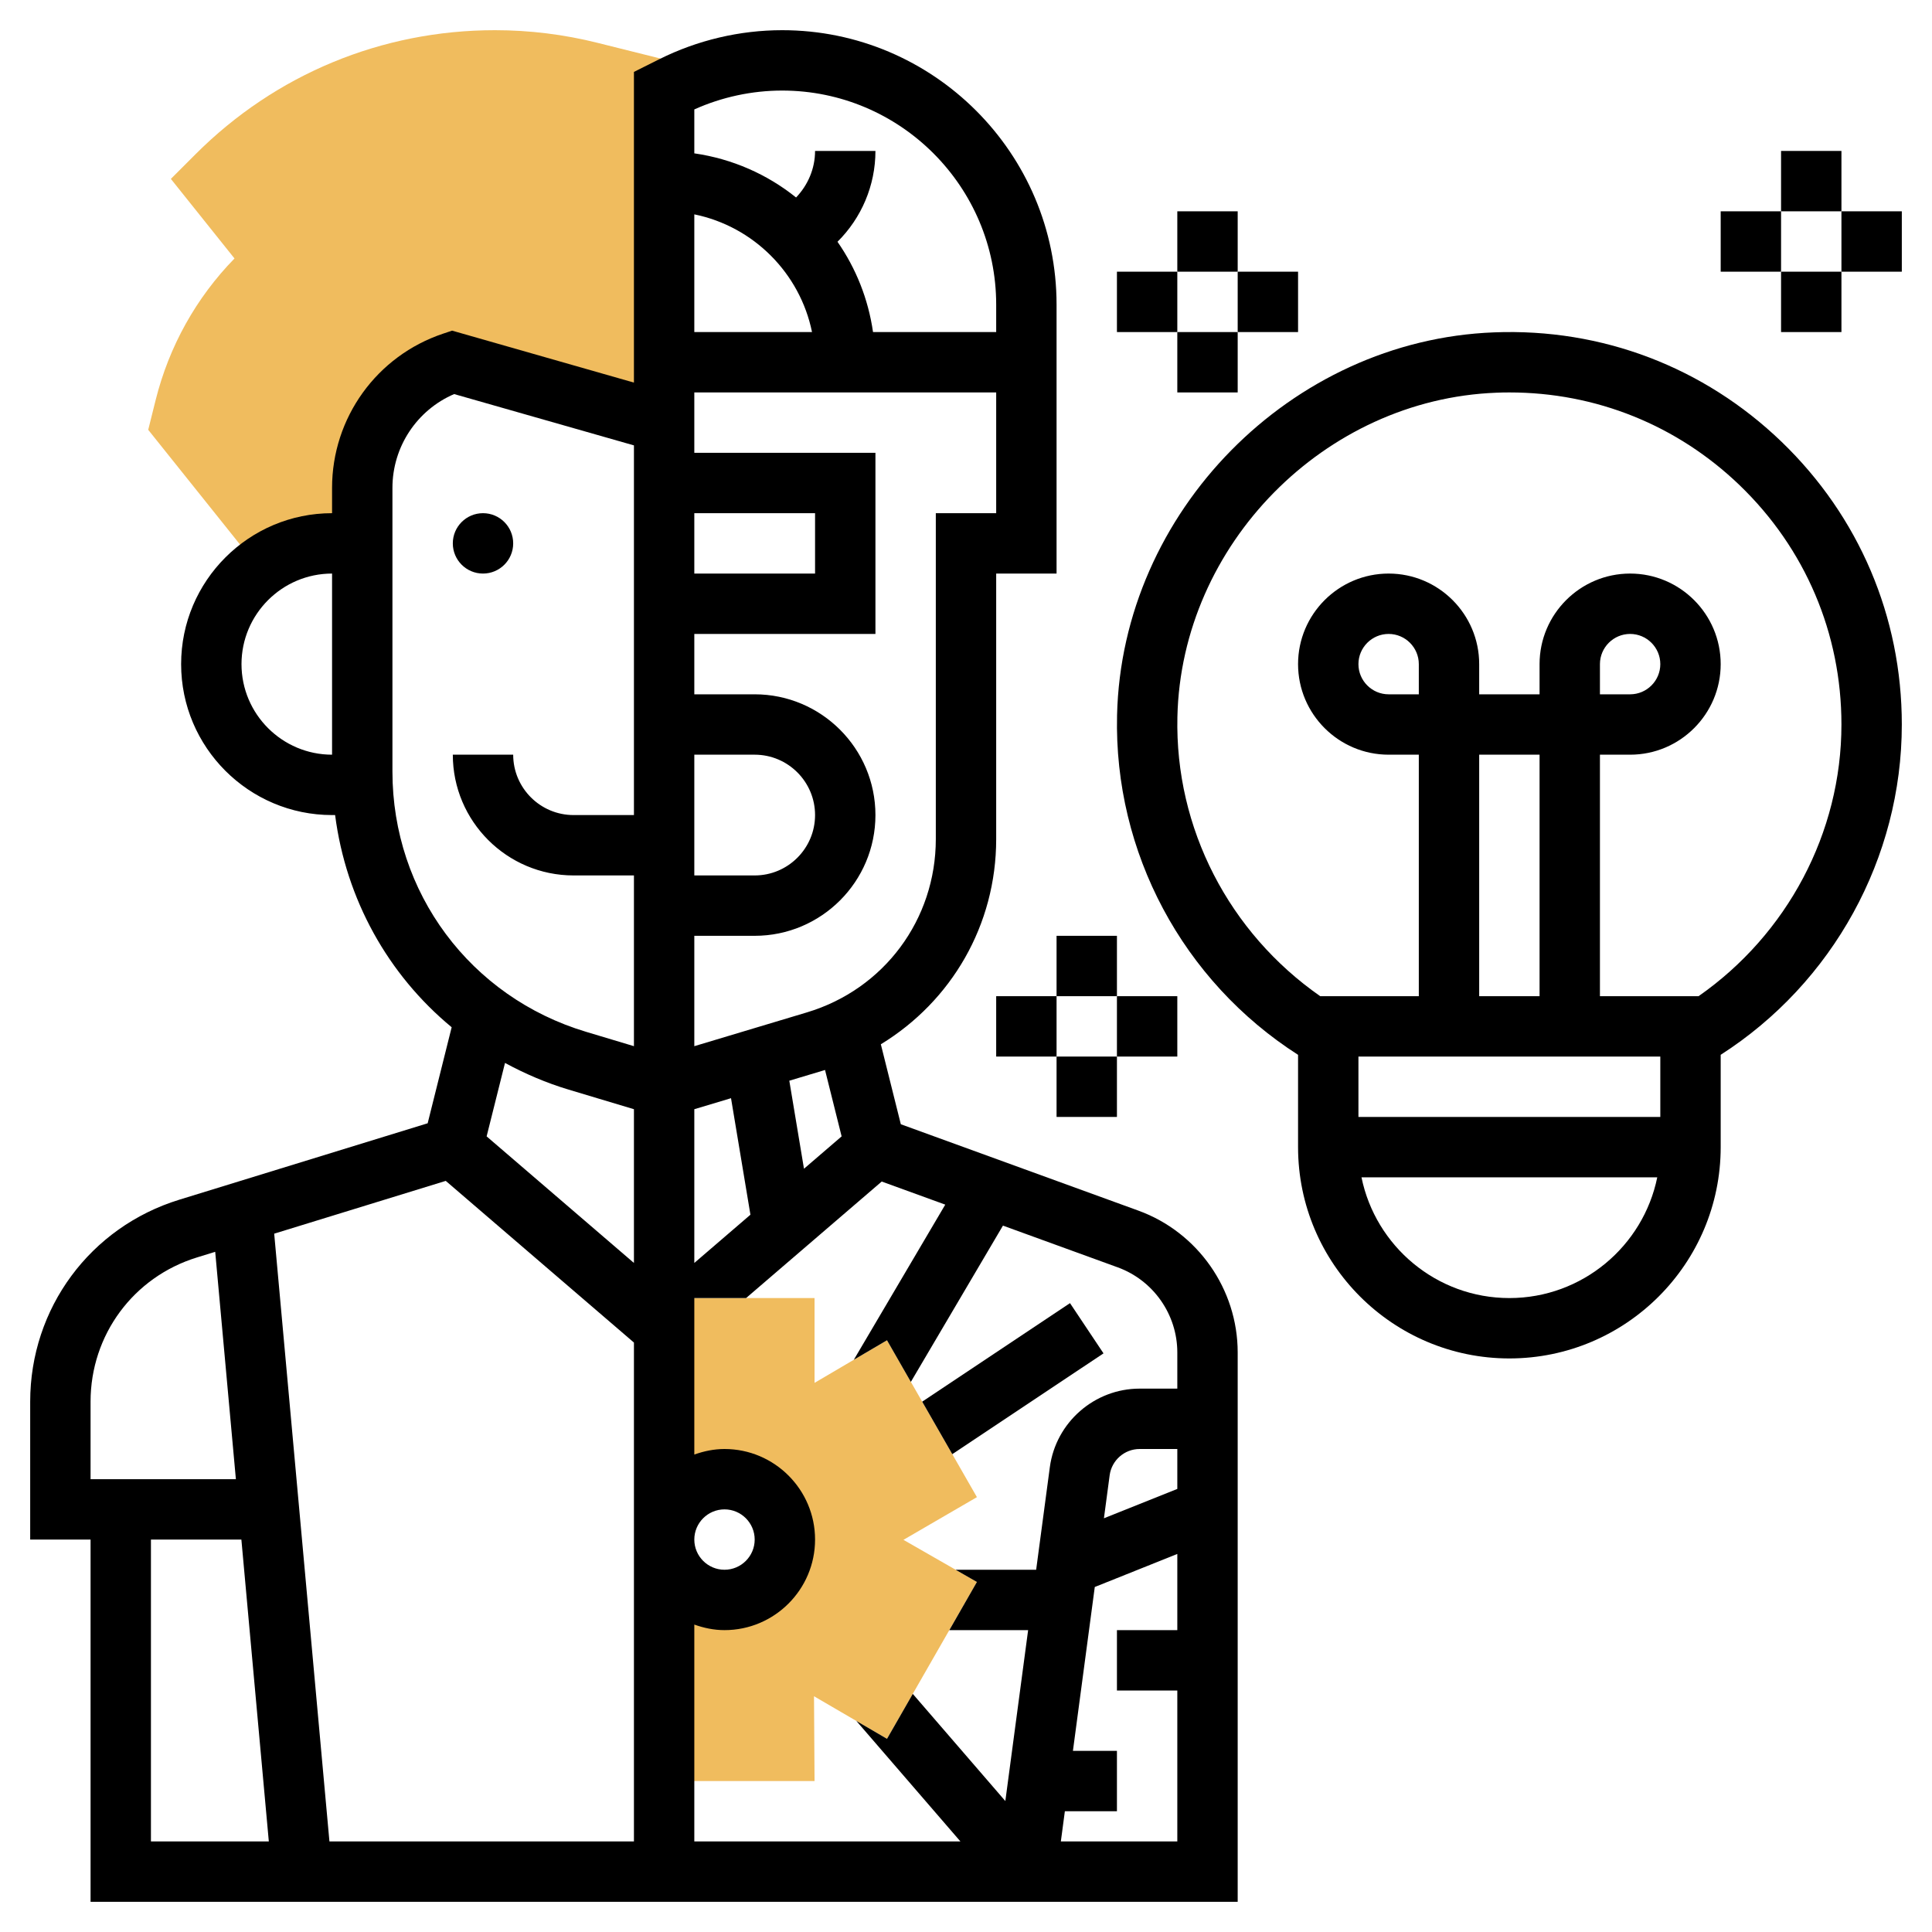 <svg id="_x33_0" enable-background="new 0 0 64 64" height="512" viewBox="0 0 64 64" width="512" xmlns="http://www.w3.org/2000/svg"><g><g><path d="m22 3 .292-.146c.231-.115.469-.212.709-.304v-.33l-3.203-.8c-1.112-.279-2.256-.42-3.402-.42-3.747 0-7.27 1.459-9.919 4.109l-.817.817 2.108 2.636c-1.271 1.303-2.167 2.909-2.613 4.694l-.245.982 3.675 4.593c.672-.514 1.503-.831 2.415-.831h1v-1.838c0-1.888 1.208-3.565 3-4.162l7 2z" fill="#f0bc5e"/></g><g><path d="m32.362 49.595-2.979-5.197-2.4 1.411v-2.809h-4.983v8c0-1.105.895-2 2-2s2 .895 2 2-.895 2-2 2-2-.895-2-2v8h4.983l-.018-2.81 2.418 1.411 2.979-5.197-2.434-1.395z" fill="#f0bc5e"/></g><g><path d="m30.549 46.432.997 1.739 5.009-3.339-1.11-1.664z"/><path d="m37.709 40.103-7.868-2.861-.662-2.649c2.336-1.424 3.821-3.946 3.821-6.797v-8.796h2v-8.91c0-5.012-4.078-9.09-9.09-9.09-1.404 0-2.81.332-4.065.959l-.845.423v10.292l-6.023-1.721-.293.098c-2.204.735-3.684 2.789-3.684 5.111v.838c-2.757 0-5 2.243-5 5s2.243 5 5 5h.101c.361 2.795 1.753 5.287 3.861 7.029l-.795 3.181-8.225 2.531c-2.956.909-4.942 3.598-4.942 6.691v4.568h2v12h38v-18.198c0-2.095-1.323-3.984-3.291-4.699zm-29.709-18.103c0-1.654 1.346-3 3-3v6c-1.654 0-3-1.346-3-3zm31 27.323-2.431.972.19-1.427c.067-.495.493-.868.992-.868h1.249zm0-4.521v1.198h-1.249c-1.498 0-2.776 1.12-2.974 2.604l-.453 3.396h-2.669l.706.405-.913 1.595h2.61l-.755 5.662-3.066-3.55-.854 1.489-1.014-.592 3.446 3.991h-8.815v-7.184c.314.112.648.184 1 .184 1.654 0 3-1.346 3-3s-1.346-3-3-3c-.352 0-.686.072-1 .184v-5.184h1.715l4.493-3.86 2.105.765-3.029 5.139 1.099-.646.79 1.379 3.051-5.177 3.801 1.382c1.182.43 1.975 1.563 1.975 2.82zm-29.917-3.935 5.683-1.749 6.234 5.356v16.526h-10.087zm13.917-15.867h2c1.103 0 2 .897 2 2s-.897 2-2 2h-2zm0-8h4v2h-4zm1.216 19.379.643 3.86-1.859 1.598v-5.093zm-1.216 14.621c0-.551.449-1 1-1s1 .449 1 1-.449 1-1 1-1-.449-1-1zm4.88-13.356-1.247 1.072-.486-2.916 1.156-.347c.009-.003.017-.008.027-.01zm3.12-20.644v10.796c0 2.667-1.716 4.975-4.271 5.741l-3.729 1.119v-3.656h2c2.206 0 4-1.794 4-4s-1.794-4-4-4h-2v-2h6v-6h-6v-2h10v4zm-4.101-6h-3.899v-3.899c1.956.399 3.5 1.943 3.899 3.899zm-.989-8c3.909 0 7.09 3.181 7.09 7.09v.91h-4.08c-.158-1.1-.569-2.118-1.177-2.991.792-.785 1.257-1.862 1.257-3.009h-2c0 .585-.236 1.131-.629 1.542-.952-.765-2.108-1.28-3.371-1.462v-1.455c.911-.41 1.911-.625 2.91-.625zm-12.91 22.56v-9.397c0-1.362.81-2.578 2.044-3.109l5.956 1.7v12.246h-2c-1.103 0-2-.897-2-2h-2c0 2.206 1.794 4 4 4h2v5.656l-1.586-.476c-3.836-1.151-6.414-4.615-6.414-8.62zm5.839 10.536 2.161.648v5.093l-4.88-4.193.609-2.433c.661.358 1.364.661 2.11.885zm-15.839 10.336c0-2.209 1.418-4.13 3.529-4.779l.6-.185.685 7.532h-4.814zm2 4.568h2.996l.909 10h-3.905zm30.142 10 .133-1h1.725v-2h-1.458l.724-5.429 2.734-1.094v2.523h-2v2h2v5z"/><circle cx="16" cy="18" r="1"/><path d="m49.492 11.01c-6.732.257-12.334 5.948-12.488 12.686-.105 4.546 2.179 8.803 5.996 11.247v.057 3c0 3.86 3.14 7 7 7s7-3.14 7-7v-3-.058c3.715-2.381 6-6.522 6-10.942 0-3.566-1.416-6.893-3.985-9.367-2.569-2.473-5.949-3.764-9.523-3.623zm.508 31.99c-2.414 0-4.434-1.721-4.899-4h9.798c-.465 2.279-2.485 4-4.899 4zm5-6h-10v-2h10zm-8-14h-1c-.551 0-1-.449-1-1s.449-1 1-1 1 .449 1 1zm4 10h-2v-8h2zm5.267 0h-3.267v-8h1c1.654 0 3-1.346 3-3s-1.346-3-3-3-3 1.346-3 3v1h-2v-1c0-1.654-1.346-3-3-3s-3 1.346-3 3 1.346 3 3 3h1v8h-3.266c-3.013-2.1-4.817-5.557-4.731-9.258.131-5.701 4.87-10.516 10.565-10.733.146-.007.29-.009.435-.009 2.862 0 5.556 1.083 7.625 3.074 2.174 2.093 3.372 4.908 3.372 7.926 0 3.595-1.801 6.953-4.733 9zm-3.267-10v-1c0-.551.449-1 1-1s1 .449 1 1-.449 1-1 1z"/><path d="m59 5h2v2h-2z"/><path d="m59 9h2v2h-2z"/><path d="m61 7h2v2h-2z"/><path d="m57 7h2v2h-2z"/><path d="m39 7h2v2h-2z"/><path d="m39 11h2v2h-2z"/><path d="m41 9h2v2h-2z"/><path d="m37 9h2v2h-2z"/><path d="m35 31h2v2h-2z"/><path d="m35 35h2v2h-2z"/><path d="m37 33h2v2h-2z"/><path d="m33 33h2v2h-2z"/></g></g></svg>